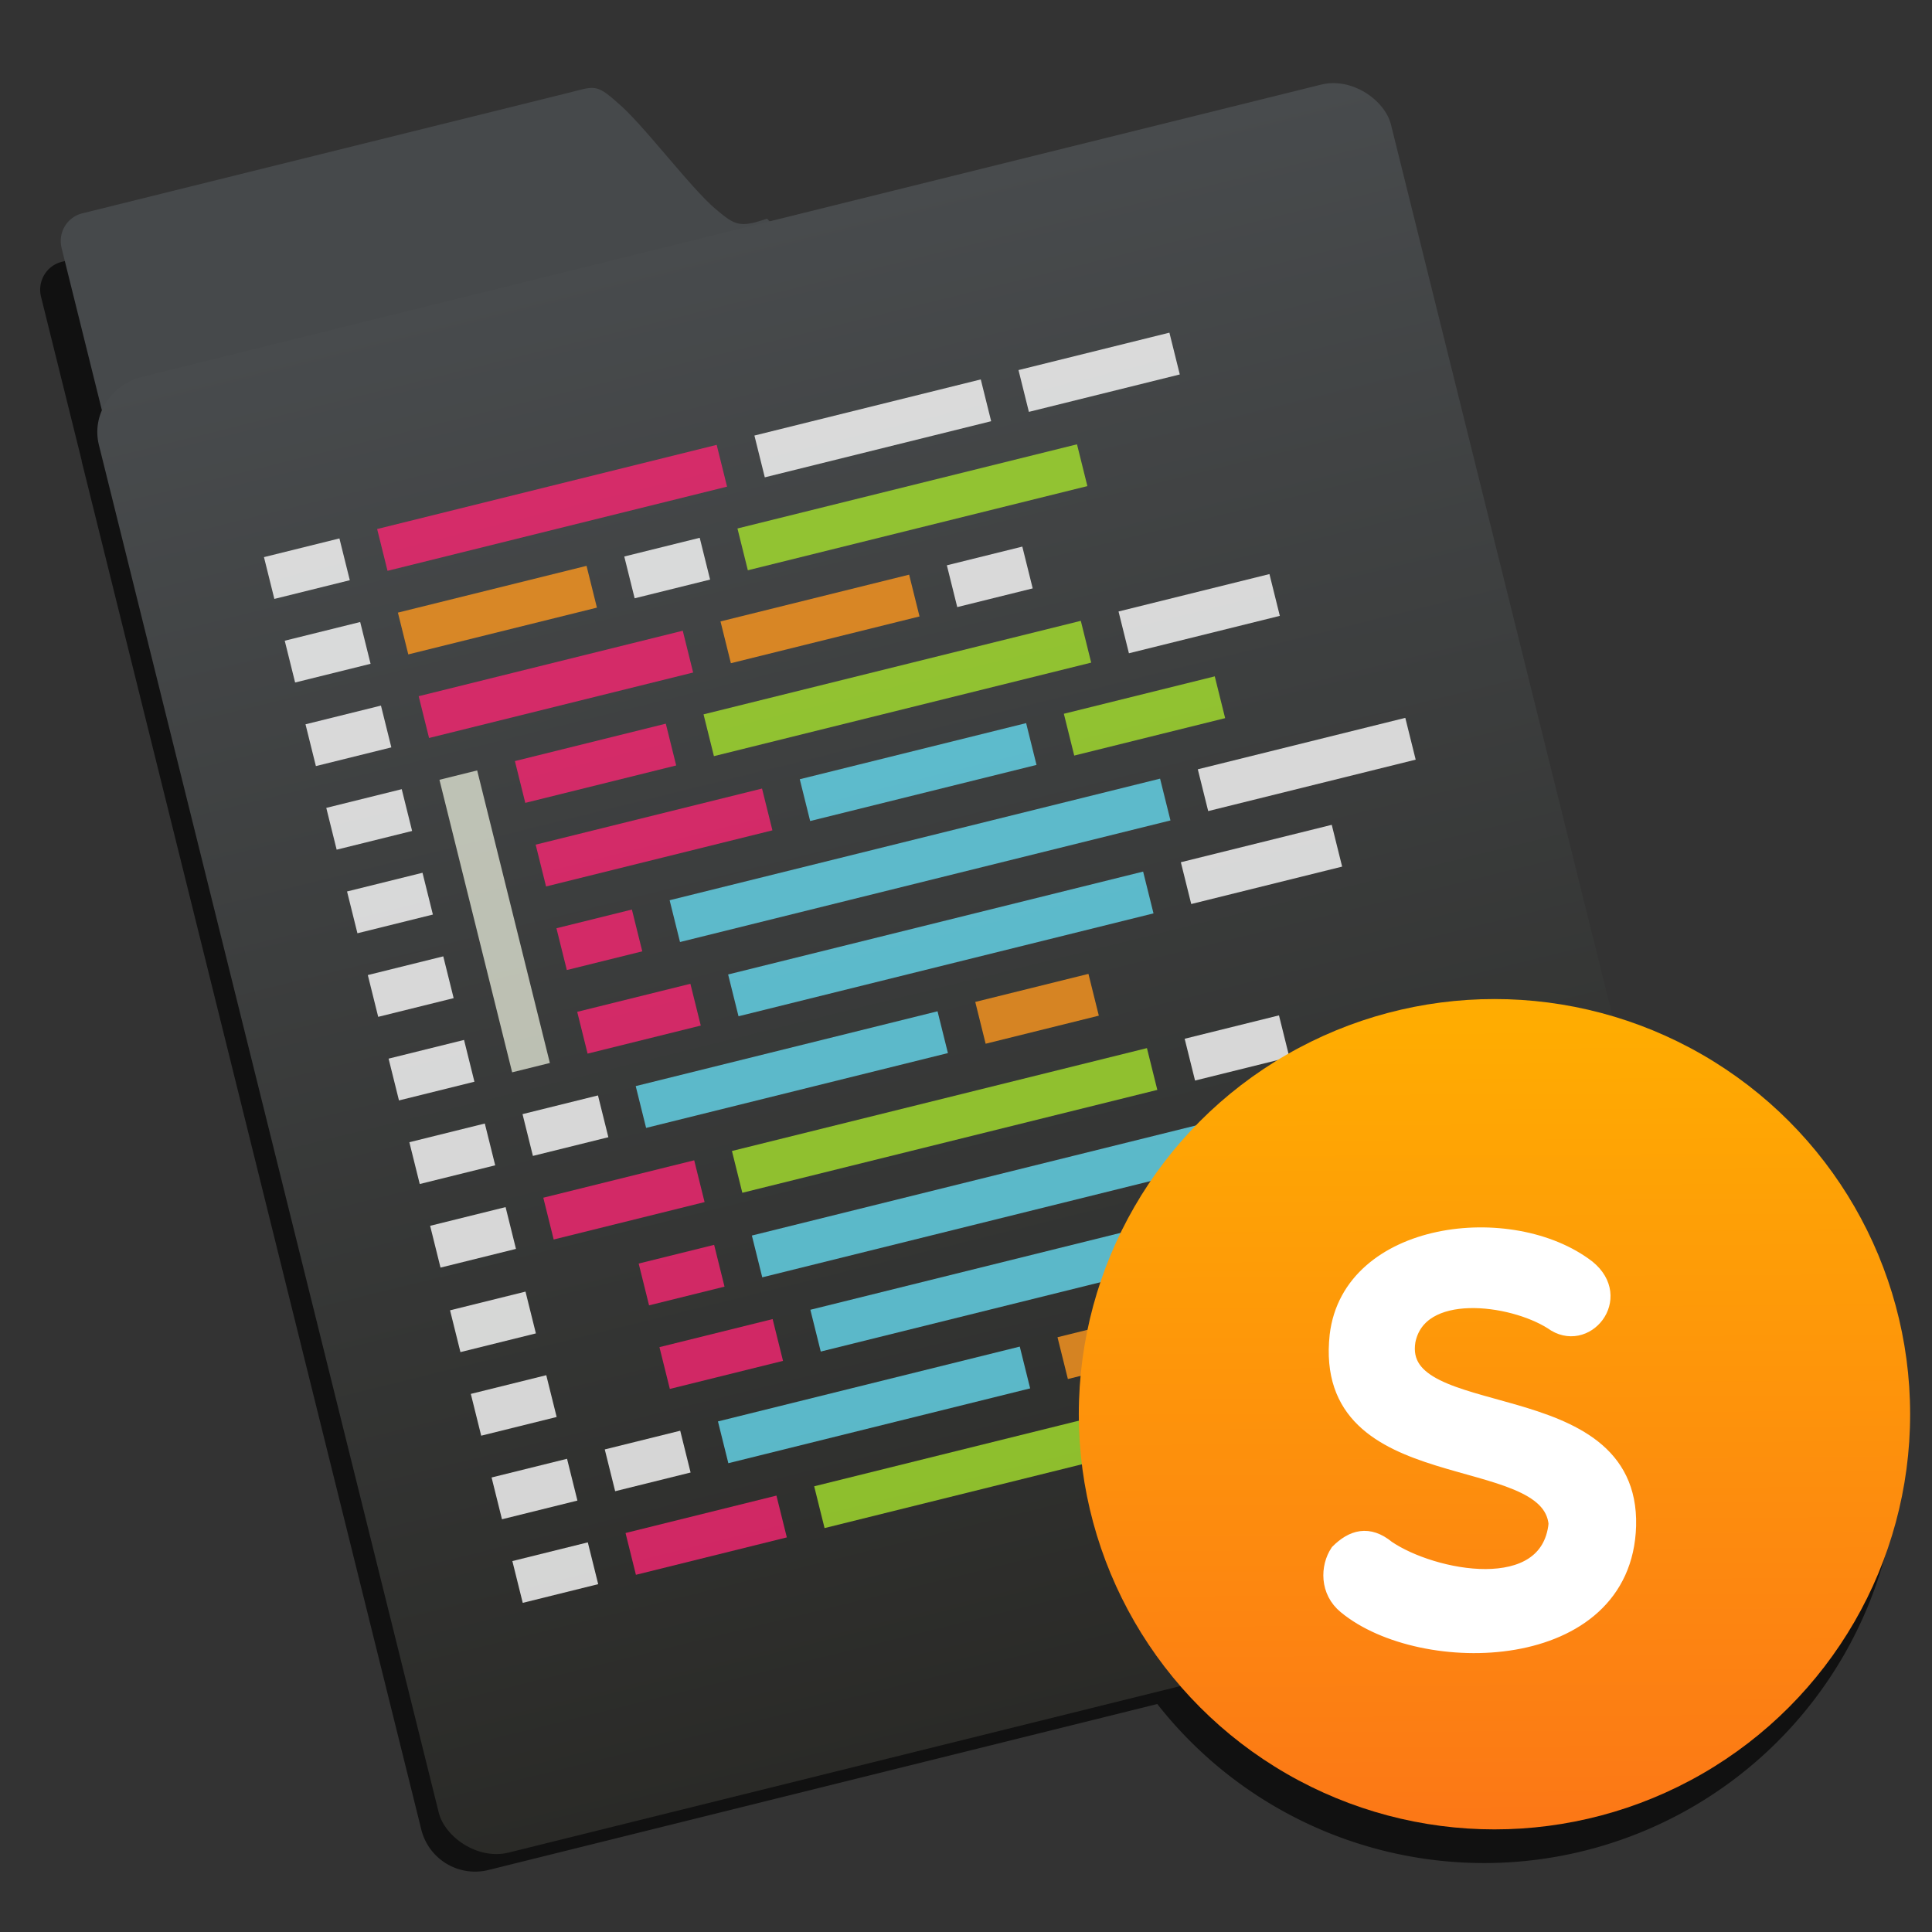<?xml version="1.0" encoding="UTF-8" standalone="no"?>
<!-- Created with Inkscape (http://www.inkscape.org/) -->

<svg
   xmlns:osb="http://www.openswatchbook.org/uri/2009/osb"
   xmlns:dc="http://purl.org/dc/elements/1.1/"
   xmlns:cc="http://creativecommons.org/ns#"
   xmlns:rdf="http://www.w3.org/1999/02/22-rdf-syntax-ns#"
   xmlns:svg="http://www.w3.org/2000/svg"
   xmlns="http://www.w3.org/2000/svg"
   xmlns:xlink="http://www.w3.org/1999/xlink"
   xmlns:sodipodi="http://sodipodi.sourceforge.net/DTD/sodipodi-0.dtd"
   xmlns:inkscape="http://www.inkscape.org/namespaces/inkscape"
   width="48"
   height="48"
   id="svg3209"
   version="1.1"
   inkscape:version="0.91 r13725"
   sodipodi:docname="63EE_sublime_text.0.svg">
  <rect width="100%" height="100%" fill="#333333" stroke="none"/>
  <defs
     id="defs3211">
    <linearGradient
       inkscape:collect="always"
       id="linearGradient5001">
      <stop
         style="stop-color:#fc7816;stop-opacity:1"
         offset="0"
         id="stop5003" />
      <stop
         style="stop-color:#ffac01;stop-opacity:1"
         offset="1"
         id="stop5005" />
    </linearGradient>
    <linearGradient
       inkscape:collect="always"
       id="linearGradient4401">
      <stop
         style="stop-color:#292926;stop-opacity:1"
         offset="0"
         id="stop4403" />
      <stop
         style="stop-color:#484b4d;stop-opacity:1"
         offset="1"
         id="stop4405" />
    </linearGradient>
    <linearGradient
       gradientTransform="matrix(0.976,0,0,1.512,8.239,-258.945)"
       gradientUnits="userSpaceOnUse"
       y2="507.798"
       x2="409.571"
       y1="542.798"
       x1="409.571"
       id="linearGradient4222"
       xlink:href="#linearGradient4401"
       inkscape:collect="always" />
    <linearGradient
       osb:paint="gradient"
       id="linearGradient4207">
      <stop
         id="stop3371"
         offset="0"
         style="stop-color:#3498db;stop-opacity:1;" />
      <stop
         id="stop3373"
         offset="1"
         style="stop-color:#3498db;stop-opacity:0;" />
    </linearGradient>
    <linearGradient
       inkscape:collect="always"
       xlink:href="#linearGradient5001"
       id="linearGradient5007"
       x1="23.44"
       y1="1023.746"
       x2="23.327"
       y2="1001.382"
       gradientUnits="userSpaceOnUse"
       gradientTransform="translate(-26.03,22.913)" />
  </defs>
  <sodipodi:namedview
     id="base"
     pagecolor="#5a5a5a"
     bordercolor="#666666"
     borderopacity="1.0"
     inkscape:pageopacity="0"
     inkscape:pageshadow="2"
     inkscape:zoom="10.910654"
     inkscape:cx="30.169174"
     inkscape:cy="22.303576"
     inkscape:document-units="px"
     inkscape:current-layer="layer1"
     showgrid="false"
     inkscape:snap-bbox="true"
     inkscape:window-width="1366"
     inkscape:window-height="642"
     inkscape:window-x="0"
     inkscape:window-y="33"
     inkscape:window-maximized="1"
     inkscape:snap-global="false"
     showborder="true">
    <inkscape:grid
       type="xygrid"
       id="grid3602"
       empspacing="5"
       visible="true"
       enabled="true"
       snapvisiblegridlinesonly="true" />
  </sodipodi:namedview>
  <g
     inkscape:label="Layer 1"
     inkscape:groupmode="layer"
     id="layer1"
     transform="translate(0,-1004.362)">
    <path
       style="color:#000000;display:inline;overflow:visible;visibility:visible;fill:#000000;fill-opacity:0.667;fill-rule:nonzero;stroke:none;stroke-width:7.16;stroke-miterlimit:4;stroke-dasharray:none;stroke-opacity:0.904;marker:none;enable-background:accumulate"
       d="m 32.689,1006.84 c -0.092,0 -0.185,0.016 -0.277,0.039 l -15.131,3.756 c -0.676,-0.632 -1.744,-2.056 -2.35,-2.555 -0.531,-0.475 -0.578,-0.393 -1.223,-0.233 l -12.172,3.02 c -0.382,0.095 -0.612,0.483 -0.516,0.871 l 1.008,4.061 c 0.003,0.014 0.002,0.027 0.006,0.041 l 8.432,33.973 c 0.184,0.743 0.929,1.192 1.672,1.008 l 16.615,-4.123 a 10.317,10.317 0 0 0 8.117,3.951 10.317,10.317 0 0 0 10.318,-10.316 10.317,10.317 0 0 0 -7.516,-9.92 l -5.59,-22.525 c -0.161,-0.65 -0.752,-1.074 -1.395,-1.047 z"
       id="path3292"
       inkscape:connector-curvature="0" />
    <g
       transform="matrix(0.872,0,0,0.833,-386.269,572.12)"
       id="layer1-0"
       inkscape:label="Capa 1">
      <g
         transform="matrix(1.141,0,0,1.193,429.343,-685.48)"
         id="layer1-4"
         inkscape:label="Layer 1">
        <g
           id="g4871"
           transform="translate(16.864,1.833)">
          <g
             id="g5013"
             transform="matrix(0.882,0,0,0.882,34.326,129.931)">
            <g
               transform="matrix(0.971,-0.241,0.241,0.971,-246.154,25.358)"
               id="g4935">
              <g
                 transform="matrix(2.87,0,0,2.761,-41.117,-1871.459)"
                 id="layer1-07-4-5"
                 inkscape:label="Capa 1"
                 style="fill:#46494b;fill-opacity:1">
                <g
                   style="fill:#46494b;fill-opacity:1;stroke:none;stroke-opacity:0.8"
                   inkscape:label="Capa 1"
                   id="layer1-0-1-2"
                   transform="matrix(0.905,0,0,0.905,-365.917,562.06)">
                  <g
                     style="fill:#46494b;fill-opacity:1;stroke:none;stroke-opacity:0.904"
                     transform="matrix(0.053,0,0,0.053,440.489,510.846)"
                     id="g4956-2-0-8">
                    <g
                       style="fill:#46494b;fill-opacity:1;stroke:none;stroke-width:7.16;stroke-miterlimit:4;stroke-dasharray:none;stroke-opacity:0.904"
                       transform="matrix(2.611,0,0,2.611,-768.225,390.279)"
                       id="layer1-7-5-6-1-6-7">
                      <path
                         sodipodi:nodetypes="scccssccccs"
                         d="m 44.118,-36.697 c -1.236,0 -2.231,1.052 -2.231,2.358 l 0,96.207 73.287,0.283 -7.411,-62.058 c -0.155,-1.296 21.724,38.765 1.138,0.472 L 96.352,-22.777 c -2.274,0.213 -2.567,-0.107 -3.691,-1.692 -1.593,-2.254 -4,-8.328 -5.568,-10.527 -1.259,-1.925 -1.463,-1.702 -3.552,-1.702 z"
                         inkscape:connector-curvature="0"
                         id="rect8678-4-5-5-1-2-2-2"
                         style="color:#000000;display:inline;overflow:visible;visibility:visible;fill:#46494b;fill-opacity:1;fill-rule:nonzero;stroke:none;stroke-width:7.16;stroke-miterlimit:4;stroke-dasharray:none;stroke-opacity:0.904;marker:none;enable-background:accumulate" />
                    </g>
                  </g>
                </g>
              </g>
              <rect
                 style="opacity:1;fill:url(#linearGradient4222);fill-opacity:1;stroke:none;stroke-width:0.2;stroke-linecap:round;stroke-linejoin:round;stroke-miterlimit:4;stroke-dasharray:none;stroke-opacity:1"
                 id="rect4195"
                 width="42.957"
                 height="51.404"
                 x="385.65"
                 y="508.782"
                 ry="1.88"
                 transform="matrix(0.877,0,0,0.838,-376.427,574.384)" />
              <g
                 style="opacity:1"
                 transform="matrix(1.1,0,0,1.22,3.242,-220.524)"
                 id="g4808">
                <g
                   id="g4588"
                   transform="translate(-0.566,0.367)">
                  <rect
                     ry="0"
                     y="1005.415"
                     x="-33.694"
                     height="1"
                     width="2"
                     id="rect5586"
                     style="display:inline;opacity:0.8;fill:#ffffff;fill-opacity:1;fill-rule:evenodd;stroke:none" />
                  <rect
                     style="display:inline;opacity:0.8;fill:#ffffff;fill-opacity:1;fill-rule:evenodd;stroke:none"
                     id="rect5588"
                     width="2"
                     height="1"
                     x="-33.694"
                     y="1009.415"
                     ry="0" />
                  <rect
                     ry="0"
                     y="1007.415"
                     x="-33.694"
                     height="1"
                     width="2"
                     id="rect5590"
                     style="display:inline;opacity:0.8;fill:#ffffff;fill-opacity:1;fill-rule:evenodd;stroke:none" />
                  <rect
                     style="display:inline;opacity:0.8;fill:#ffffff;fill-opacity:1;fill-rule:evenodd;stroke:none"
                     id="rect5592"
                     width="2"
                     height="1"
                     x="-33.694"
                     y="1011.415"
                     ry="0" />
                  <rect
                     ry="0"
                     y="1015.415"
                     x="-33.694"
                     height="1"
                     width="2"
                     id="rect5594"
                     style="display:inline;opacity:0.8;fill:#ffffff;fill-opacity:1;fill-rule:evenodd;stroke:none" />
                  <rect
                     style="display:inline;opacity:0.8;fill:#ffffff;fill-opacity:1;fill-rule:evenodd;stroke:none"
                     id="rect5596"
                     width="2"
                     height="1"
                     x="-33.694"
                     y="1013.415"
                     ry="0" />
                  <rect
                     ry="0"
                     y="1017.415"
                     x="-33.694"
                     height="1"
                     width="2"
                     id="rect5598"
                     style="display:inline;opacity:0.8;fill:#ffffff;fill-opacity:1;fill-rule:evenodd;stroke:none" />
                  <rect
                     style="display:inline;opacity:0.8;fill:#ffffff;fill-opacity:1;fill-rule:evenodd;stroke:none"
                     id="rect5600"
                     width="2"
                     height="1"
                     x="-33.694"
                     y="1021.415"
                     ry="0" />
                  <rect
                     ry="0"
                     y="1019.415"
                     x="-33.694"
                     height="1"
                     width="2"
                     id="rect5602"
                     style="display:inline;opacity:0.8;fill:#ffffff;fill-opacity:1;fill-rule:evenodd;stroke:none" />
                  <rect
                     style="display:inline;opacity:0.8;fill:#f92672;fill-opacity:1;fill-rule:evenodd;stroke:none"
                     id="rect4759"
                     width="9"
                     height="1"
                     x="-30.694"
                     y="1005.414"
                     ry="0" />
                  <rect
                     ry="0"
                     y="1005.415"
                     x="-20.694"
                     height="1"
                     width="6"
                     id="rect4764"
                     style="display:inline;opacity:0.8;fill:#ffffff;fill-opacity:1;fill-rule:evenodd;stroke:none" />
                  <rect
                     style="display:inline;opacity:0.8;fill:#ffffff;fill-opacity:1;fill-rule:evenodd;stroke:none"
                     id="rect4766"
                     width="4"
                     height="1"
                     x="-13.694"
                     y="1005.415"
                     ry="0" />
                  <rect
                     ry="0"
                     y="1007.414"
                     x="-30.694"
                     height="1"
                     width="5"
                     id="rect4997"
                     style="display:inline;opacity:0.8;fill:#fd971f;fill-opacity:1;fill-rule:evenodd;stroke:none" />
                  <rect
                     style="display:inline;opacity:0.8;fill:#ffffff;fill-opacity:1;fill-rule:evenodd;stroke:none"
                     id="rect4999"
                     width="2"
                     height="1"
                     x="-24.694"
                     y="1007.414"
                     ry="0" />
                  <rect
                     ry="0"
                     y="1007.415"
                     x="-21.694"
                     height="1"
                     width="9"
                     id="rect5001"
                     style="display:inline;opacity:0.8;fill:#a6e22e;fill-opacity:1;fill-rule:evenodd;stroke:none" />
                  <rect
                     style="display:inline;opacity:0.8;fill:#f92672;fill-opacity:1;fill-rule:evenodd;stroke:none"
                     id="rect5003"
                     width="7"
                     height="1"
                     x="-30.694"
                     y="1009.414"
                     ry="0" />
                  <rect
                     ry="0"
                     y="1009.415"
                     x="-22.694"
                     height="1"
                     width="5"
                     id="rect5005"
                     style="display:inline;opacity:0.8;fill:#fd971f;fill-opacity:1;fill-rule:evenodd;stroke:none" />
                  <rect
                     style="display:inline;opacity:0.8;fill:#ffffff;fill-opacity:1;fill-rule:evenodd;stroke:none"
                     id="rect5007"
                     width="2"
                     height="1"
                     x="-16.694"
                     y="1009.415"
                     ry="0" />
                  <rect
                     ry="0"
                     y="1011.414"
                     x="-28.694"
                     height="1"
                     width="4"
                     id="rect5009"
                     style="display:inline;opacity:0.8;fill:#f92672;fill-opacity:1;fill-rule:evenodd;stroke:none" />
                  <rect
                     style="display:inline;opacity:0.8;fill:#a6e22e;fill-opacity:1;fill-rule:evenodd;stroke:none"
                     id="rect5011"
                     width="10"
                     height="1"
                     x="-23.694"
                     y="1011.415"
                     ry="0" />
                  <rect
                     ry="0"
                     y="1011.415"
                     x="-12.694"
                     height="1"
                     width="4"
                     id="rect5013"
                     style="display:inline;opacity:0.8;fill:#ffffff;fill-opacity:1;fill-rule:evenodd;stroke:none" />
                  <rect
                     style="display:inline;opacity:0.8;fill:#f92672;fill-opacity:1;fill-rule:evenodd;stroke:none"
                     id="rect5015"
                     width="6"
                     height="1"
                     x="-28.694"
                     y="1013.414"
                     ry="0" />
                  <rect
                     ry="0"
                     y="1013.415"
                     x="-21.694"
                     height="1"
                     width="6"
                     id="rect5017"
                     style="display:inline;opacity:0.8;fill:#66d9ef;fill-opacity:1;fill-rule:evenodd;stroke:none" />
                  <rect
                     style="display:inline;opacity:0.8;fill:#a6e22e;fill-opacity:1;fill-rule:evenodd;stroke:none"
                     id="rect5019"
                     width="4"
                     height="1"
                     x="-14.694"
                     y="1013.415"
                     ry="0" />
                  <rect
                     ry="0"
                     y="1015.414"
                     x="-28.694"
                     height="1"
                     width="2"
                     id="rect5021"
                     style="display:inline;opacity:0.8;fill:#f92672;fill-opacity:1;fill-rule:evenodd;stroke:none" />
                  <rect
                     style="display:inline;opacity:0.8;fill:#66d9ef;fill-opacity:1;fill-rule:evenodd;stroke:none"
                     id="rect5023"
                     width="13"
                     height="1"
                     x="-25.694"
                     y="1015.415"
                     ry="0" />
                  <rect
                     ry="0"
                     y="1015.415"
                     x="-11.694"
                     height="1"
                     width="5.5"
                     id="rect5025"
                     style="display:inline;opacity:0.8;fill:#ffffff;fill-opacity:1;fill-rule:evenodd;stroke:none" />
                  <rect
                     style="display:inline;opacity:0.8;fill:#f92672;fill-opacity:1;fill-rule:evenodd;stroke:none"
                     id="rect5027"
                     width="3"
                     height="1"
                     x="-28.694"
                     y="1017.414"
                     ry="0" />
                  <rect
                     ry="0"
                     y="1017.415"
                     x="-24.694"
                     height="1"
                     width="11"
                     id="rect5029"
                     style="display:inline;opacity:0.8;fill:#66d9ef;fill-opacity:1;fill-rule:evenodd;stroke:none" />
                  <rect
                     style="display:inline;opacity:0.8;fill:#ffffff;fill-opacity:1;fill-rule:evenodd;stroke:none"
                     id="rect5031"
                     width="4"
                     height="1"
                     x="-12.694"
                     y="1017.415"
                     ry="0" />
                  <rect
                     ry="1.7382812e-05"
                     y="1019.414"
                     x="-30.694"
                     height="1"
                     width="2"
                     id="rect5033"
                     style="display:inline;opacity:0.8;fill:#ffffff;fill-opacity:1;fill-rule:evenodd;stroke:none" />
                  <rect
                     style="display:inline;opacity:0.8;fill:#66d9ef;fill-opacity:1;fill-rule:evenodd;stroke:none"
                     id="rect5035"
                     width="8"
                     height="1"
                     x="-27.694"
                     y="1019.415"
                     ry="0" />
                  <rect
                     ry="0"
                     y="1019.415"
                     x="-18.694"
                     height="1"
                     width="3"
                     id="rect5037"
                     style="display:inline;opacity:0.8;fill:#fd971f;fill-opacity:1;fill-rule:evenodd;stroke:none" />
                  <rect
                     style="display:inline;opacity:0.8;fill:#f92672;fill-opacity:1;fill-rule:evenodd;stroke:none"
                     id="rect5039"
                     width="4"
                     height="1"
                     x="-30.694"
                     y="1021.414"
                     ry="0" />
                  <rect
                     ry="0"
                     y="1021.415"
                     x="-25.694"
                     height="1"
                     width="11"
                     id="rect5041"
                     style="display:inline;opacity:0.8;fill:#a6e22e;fill-opacity:1;fill-rule:evenodd;stroke:none" />
                  <rect
                     style="display:inline;opacity:0.8;fill:#ffffff;fill-opacity:1;fill-rule:evenodd;stroke:none"
                     id="rect5043"
                     width="2.5"
                     height="1"
                     x="-13.694"
                     y="1021.415"
                     ry="0" />
                  <rect
                     ry="0"
                     y="1011.414"
                     x="-30.694"
                     height="7"
                     width="1"
                     id="rect5645"
                     style="display:inline;opacity:0.679;fill:#faffeb;fill-opacity:1;fill-rule:evenodd;stroke:none" />
                </g>
                <g
                   id="g4790"
                   transform="translate(-49.493,-17.047)">
                  <rect
                     ry="0"
                     y="1040.845"
                     x="15.206"
                     height="1"
                     width="2"
                     id="rect5594-2"
                     style="display:inline;opacity:0.8;fill:#ffffff;fill-opacity:1;fill-rule:evenodd;stroke:none" />
                  <rect
                     ry="0"
                     y="1042.845"
                     x="15.206"
                     height="1"
                     width="2"
                     id="rect5598-1"
                     style="display:inline;opacity:0.8;fill:#ffffff;fill-opacity:1;fill-rule:evenodd;stroke:none" />
                  <rect
                     style="display:inline;opacity:0.8;fill:#ffffff;fill-opacity:1;fill-rule:evenodd;stroke:none"
                     id="rect5600-3"
                     width="2"
                     height="1"
                     x="15.206"
                     y="1046.845"
                     ry="0" />
                  <rect
                     ry="0"
                     y="1044.845"
                     x="15.206"
                     height="1"
                     width="2"
                     id="rect5602-7"
                     style="display:inline;opacity:0.8;fill:#ffffff;fill-opacity:1;fill-rule:evenodd;stroke:none" />
                  <rect
                     ry="0"
                     y="1040.845"
                     x="20.206"
                     height="1"
                     width="2"
                     id="rect5021-1"
                     style="display:inline;opacity:0.8;fill:#f92672;fill-opacity:1;fill-rule:evenodd;stroke:none" />
                  <rect
                     style="display:inline;opacity:0.8;fill:#66d9ef;fill-opacity:1;fill-rule:evenodd;stroke:none"
                     id="rect5023-0"
                     width="13"
                     height="1"
                     x="23.206"
                     y="1040.846"
                     ry="0" />
                  <rect
                     ry="0"
                     y="1040.846"
                     x="37.206"
                     height="1"
                     width="5.5"
                     id="rect5025-7"
                     style="display:inline;opacity:0.8;fill:#ffffff;fill-opacity:1;fill-rule:evenodd;stroke:none" />
                  <rect
                     style="display:inline;opacity:0.8;fill:#f92672;fill-opacity:1;fill-rule:evenodd;stroke:none"
                     id="rect5027-3"
                     width="3"
                     height="1"
                     x="20.206"
                     y="1042.845"
                     ry="0" />
                  <rect
                     ry="0"
                     y="1042.846"
                     x="24.206"
                     height="1"
                     width="11"
                     id="rect5029-2"
                     style="display:inline;opacity:0.8;fill:#66d9ef;fill-opacity:1;fill-rule:evenodd;stroke:none" />
                  <rect
                     style="display:inline;opacity:0.8;fill:#ffffff;fill-opacity:1;fill-rule:evenodd;stroke:none"
                     id="rect5031-4"
                     width="4"
                     height="1"
                     x="36.206"
                     y="1042.846"
                     ry="0" />
                  <rect
                     ry="1.7382812e-05"
                     y="1044.845"
                     x="18.206"
                     height="1"
                     width="2"
                     id="rect5033-9"
                     style="display:inline;opacity:0.8;fill:#ffffff;fill-opacity:1;fill-rule:evenodd;stroke:none" />
                  <rect
                     style="display:inline;opacity:0.8;fill:#66d9ef;fill-opacity:1;fill-rule:evenodd;stroke:none"
                     id="rect5035-1"
                     width="8"
                     height="1"
                     x="21.206"
                     y="1044.846"
                     ry="0" />
                  <rect
                     ry="0"
                     y="1044.846"
                     x="30.206"
                     height="1"
                     width="3"
                     id="rect5037-2"
                     style="display:inline;opacity:0.8;fill:#fd971f;fill-opacity:1;fill-rule:evenodd;stroke:none" />
                  <rect
                     style="display:inline;opacity:0.8;fill:#f92672;fill-opacity:1;fill-rule:evenodd;stroke:none"
                     id="rect5039-2"
                     width="4"
                     height="1"
                     x="18.206"
                     y="1046.845"
                     ry="0" />
                  <rect
                     ry="0"
                     y="1046.846"
                     x="23.206"
                     height="1"
                     width="11"
                     id="rect5041-6"
                     style="display:inline;opacity:0.8;fill:#a6e22e;fill-opacity:1;fill-rule:evenodd;stroke:none" />
                  <rect
                     style="display:inline;opacity:0.8;fill:#ffffff;fill-opacity:1;fill-rule:evenodd;stroke:none"
                     id="rect5043-7"
                     width="2.5"
                     height="1"
                     x="35.206"
                     y="1046.846"
                     ry="0" />
                </g>
              </g>
            </g>
            <circle
               r="11.768"
               cy="1035.294"
               cx="-2.188"
               id="path4999"
               style="opacity:1;fill:url(#linearGradient5007);fill-opacity:1;stroke:none;stroke-width:1.465;stroke-linecap:round;stroke-linejoin:round;stroke-miterlimit:4;stroke-dasharray:none;stroke-opacity:1" />
          </g>
        </g>
      </g>
    </g>
    <g
       style="font-style:normal;font-weight:normal;font-size:13.75px;line-height:125%;font-family:sans-serif;letter-spacing:0px;word-spacing:0px;fill:#ffffff;fill-opacity:1;stroke:#ffffff;stroke-width:0.4;stroke-linecap:butt;stroke-linejoin:miter;stroke-miterlimit:4;stroke-dasharray:none;stroke-opacity:1"
       id="text4215"
       transform="matrix(0.994,0,0,0.994,-0.175,5.824)">
      <path
         d="m 39.082,1042.66 c -0.206,1.952 -3.107,1.375 -4.235,0.605 -0.468,-0.385 -0.866,-0.261 -1.224,0.096 -0.247,0.371 -0.261,0.976 0.193,1.347 1.897,1.567 6.957,1.485 7.054,-2.007 0.096,-3.658 -5.885,-2.365 -5.514,-4.62 0.289,-1.43 2.599,-1.127 3.616,-0.481 0.825,0.605 1.815,-0.591 0.88,-1.347 -1.897,-1.458 -5.926,-0.976 -6.242,1.691 -0.426,3.905 5.294,2.681 5.473,4.716 z"
         style="font-style:normal;font-variant:normal;font-weight:bold;font-stretch:normal;font-family:Multicolore;-inkscape-font-specification:'Multicolore Bold';fill:#ffffff;fill-opacity:1;stroke:#ffffff;stroke-width:0.4;stroke-miterlimit:4;stroke-dasharray:none;stroke-opacity:1"
         id="path4230"
         inkscape:connector-curvature="0" />
    </g>
  </g>
</svg>
